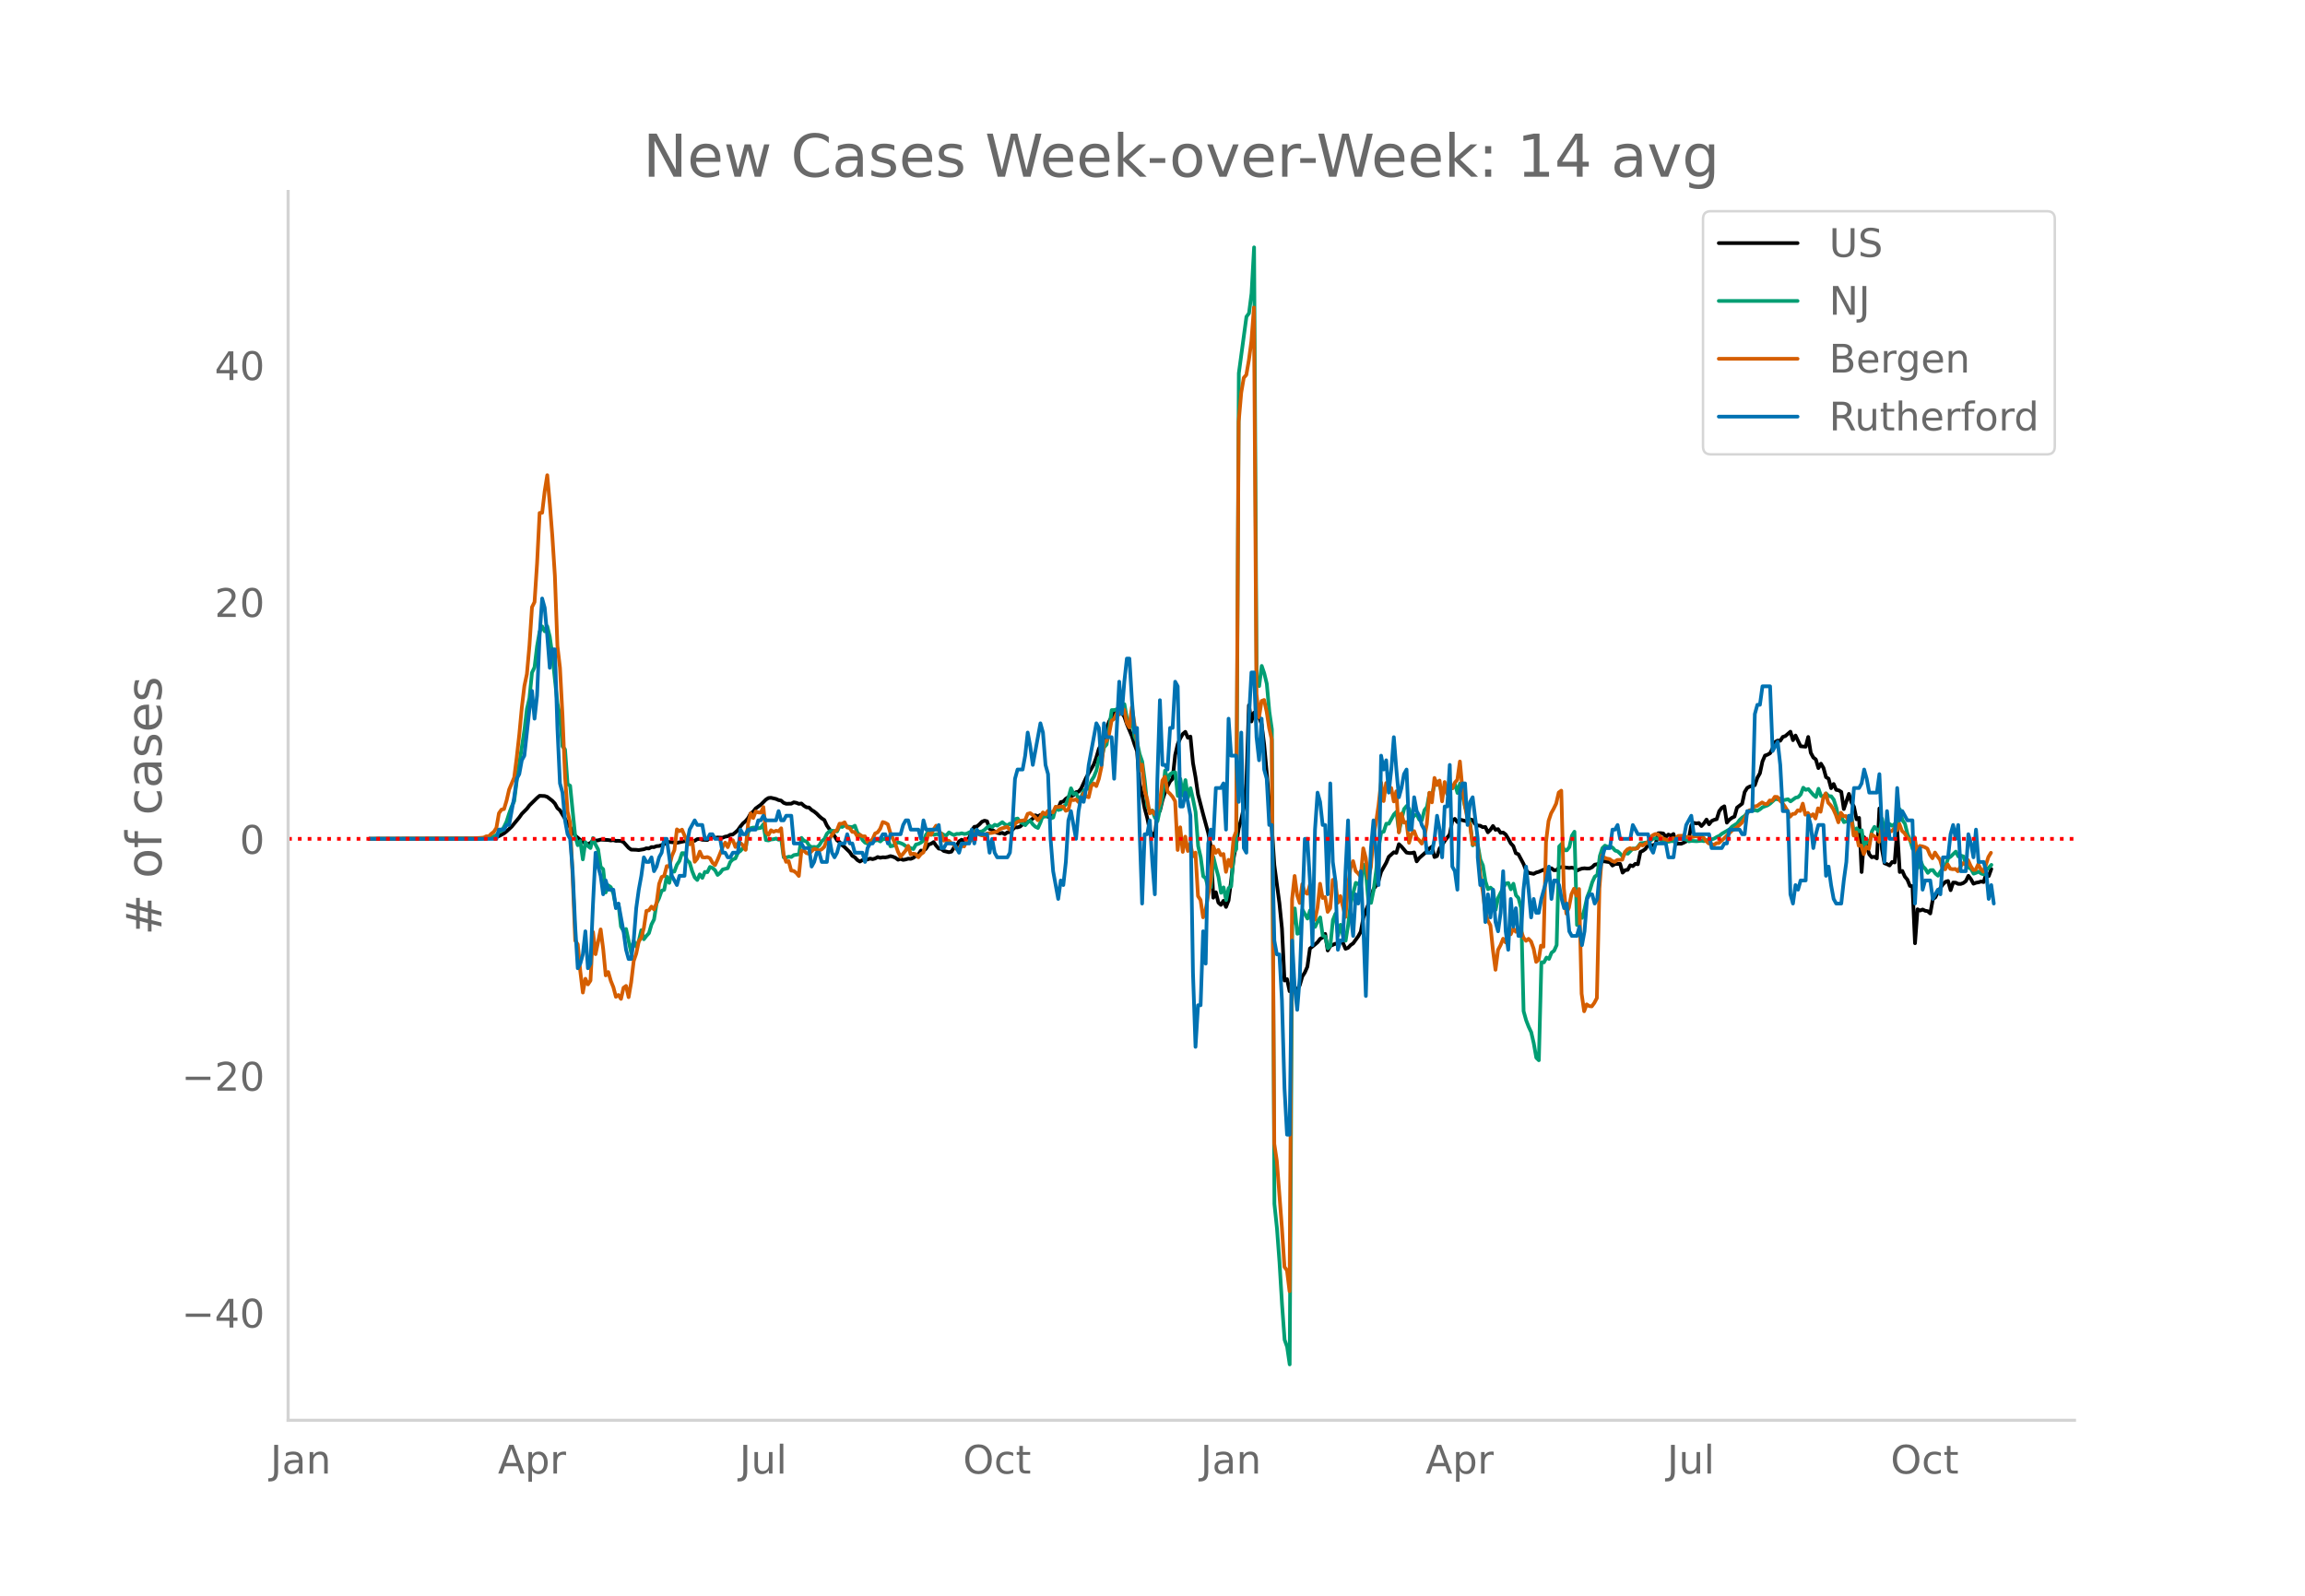 <svg height="864" viewBox="0 0 936 648" width="1248" xmlns="http://www.w3.org/2000/svg" xmlns:xlink="http://www.w3.org/1999/xlink"><defs><style>*{stroke-linecap:butt;stroke-linejoin:round}</style></defs><g id="figure_1"><path d="M0 648h936V0H0z" style="fill:#fff" id="patch_1"/><g id="axes_1"><path d="M117 576.72h725.4V77.76H117z" style="fill:none" id="patch_2"/><path clip-path="url(#pc03fe01994)" d="m149.973 340.626 44.376-.113 5.16-.276 2.064-.344 1.032-.374 2.064-1.121 1.032-.81 2.064-1.898 3.096-3.75 1.032-1.465 2.064-2.065 1.032-1.355 3.096-3.046 1.032-.857 2.064.086 1.032.335 2.064 1.599 1.032 1.105 1.032 1.876 1.032.885 6.193 10.268 2.064 1.75 2.064 1.372 1.032.295 1.032-.427 1.032-.983 1.032.014 1.032-.1 1.032-.291 3.096.17 1.032.17 1.032-.128 1.032.3 1.032-.025 1.032.089 1.032.423 2.064 2.32 1.032.756 2.064.073 1.032.113 2.064-.341 1.032-.39 1.032.074 1.032-.57 1.032.04 1.032-.416 1.032-.068 2.064-.743 1.032-.716 1.032-.169 2.064.172 1.032.178 3.096-.67 1.032.147 1.032-.337 2.064.037 1.032-.69 1.032-.054 1.032.317 2.064.091 1.032-.752 1.032-.504 1.032.415 1.032-.176 2.064.102 1.032-.438 1.032-.164 1.032-.602 1.032-.123 1.032-.793 1.032-.97 1.032-1.47 1.032-1.272 1.032-.887 1.032-1.207 1.032-1.874 1.032-.78 1.032-1.32 2.064-1.505 2.064-2.063 1.032-.658 1.032-.106 2.064.473 1.032.469 1.032.194 1.032.92 1.032.378 2.064-.037 1.032-.546 1.032.19 1.032.428 1.032-.147 1.032.934 1.032.626 1.032.083 1.033.994 1.032.63 1.032.846 1.032 1.048 1.032.887 1.032.668 1.032 2.209 2.064 2.997 1.032 1.24 1.032 1.764 1.032.747 1.032 1.222 1.032.826 2.064 2.016 1.032 1.514 1.032.602 1.032 1.102 1.032.62 1.032-.602 1.032-.041 1.032-.207 1.032-.367 1.032.25 1.032-.288 1.032-.57 1.032.305 1.032-.214 1.032.058 1.032-.188 1.032-.356 1.032.264 1.032.432 1.032.784 1.032-.334 1.032.404 1.032-.184 1.032-.318 1.032.083 1.032-.427 1.032-.78 1.032-.6 1.032-1.568 1.032.168 1.032-.923 1.032-1.673 1.032-.352 1.032-.667 1.032 1.487 1.032 1.157 1.032.149 1.032.829 2.064.502 1.032-.235 1.032-1.637 1.032-.566 1.032-1.97 1.032-.676 1.032.441 1.032-.53 1.032-.674 1.032-3.076 1.032-1.39 1.032-.146 1.032-.861 1.032-1.07 1.032-.423 1.032.251 1.032 3.069 1.032.415 2.064 1.2 1.032.243 1.032-.249 1.032.55 1.032-.732 1.032-.104 2.064-1.962 1.032.032 1.032-.312 1.032-.919 1.032-.334 2.064-1.21 1.032-.811 1.032-1.31 1.032.417 1.032-.559 1.032.799 1.032-.737 1.032.689 1.032.02 1.032-.99 1.032-2.298 1.033-.22 1.032-2.47 1.032-.237 1.032-1.132 1.032-.687 1.032-.321 1.032-.473 1.032-1.191 1.032-.204 1.032-1.238 2.064-4.47 2.064-3.563 1.032-1.82 1.032-2.851 1.032-3.511 1.032-1.796 1.032-2.801 1.032-3.57 1.032-2.875 2.064-3.563 2.064-.74 1.032.715 1.032 1.632 1.032 3.017 2.064 4.92 1.032 3.255 1.032 2.773 1.032 13.274 1.032 4.364 1.032 5.613 1.032 3.815 1.032 5.033 1.032 1.623 1.032.924 1.032-9.514 1.032-.855 1.032-4.333 1.032-3.16 1.032-2.492 1.032-2.016 1.032-1.071 1.032-9.63 1.032-4.414 1.032-2.339 1.032-1.776 1.032-.872 1.032 2.4 1.032-.474 1.032 10.704 1.032 5.742 1.032 7.11 2.064 7.99 2.064 7.6 1.032 5.41 1.032 20.873 1.032-2.212 1.032 4.2 1.032.928 1.032-1.67 1.032 2.504 1.032-2.62 1.032-7.917 1.032-9.25 1.032-5.653 1.032-6.51 1.032-3.715 1.032-4.614 1.032-9.788 1.032-31.798 1.032 6.557 1.032-3.594 1.032 1.361 1.032.464 1.032 2.913 1.032 8.198 1.032 11.226 1.032 13.029 1.032 9.2 1.032 15.491 2.064 15.479 1.032 10.294 1.032 21.125 1.032-.567 1.032 4.913 1.032-4.287 1.032 3.272 1.032.323 1.032-1.728 1.032-3.556 1.032-1.634 1.033-2.336 1.032-7.376 2.064-1.664 1.032-.89 1.032-1.379 1.032-.568 1.032-1.455 1.032 6.732 1.032-1.825 2.064-.924 1.032.306 1.032-1.446 1.032.797 1.032 2.406 1.032-.37 1.032-1.127 1.032-.7 2.064-2.87 1.032-1.875 1.032-5.555 3.096-8.538 1.032-3.159 1.032-1.386 1.032-2.013 1.032-3.657 2.064-3.644 1.032-2.434 2.064-1.867 1.032.235 1.032-3.52 1.032.955 2.064 2.453 1.032.192 1.032-.002 1.032-.23 1.032 3.62 1.032-1.351 3.096-2.73 1.032-1.147 1.032-.737 1.032 4.214 1.032-.414 1.032-3.076 1.032-1.418 1.032-1.612 2.064-2.69 1.032-5.587 1.032-.717 1.032 1.33 1.032-1.047 3.096.806 1.032-.87 1.032.26 1.032 1.655 1.032.564 1.032.092 1.032.592 1.032-.087 1.032 2.165 1.032-1.032 1.032-1.531 1.032 1.553 1.032-.28 1.032 1.498 1.032-.116 1.032.788 1.032 1.678 1.032 1.927 1.032 1.122 1.032 2.885 1.032.422 2.064 3.896 1.032 2.564 1.032 1.082 2.064.412 1.032-.542 1.032-.274 3.096-1.341 1.032.255 1.032-.371 1.033.804 1.032-.053 1.032-.998 1.032-.234 2.064.226 1.032.13 1.032-.114 1.032.174 1.032 1.042 1.032-.497 1.032-.357 1.032-.111 1.032.099 1.032-.038 1.032-.496 1.032-1.027 1.032-.198 1.032-.4 1.032-.773 1.032.05 2.064.337 1.032 1.338 1.032-.619 2.064-.074 1.032 3.565 1.032-1.008 1.032-.133 1.032-1.834 1.032.351 1.032-.964 1.032.188 1.032-5.004 1.032-.48 1.032-.769 1.032-1.653 1.032.214 1.032-.029 1.032-.488 1.032-4.385 1.032-.043 1.032.15 1.032 1.384 1.032-.97 1.032.437 1.032-.646 1.032 4.036 1.032-.144 1.032.063 1.032-.422 1.032-.553 1.032-.858 1.032-5.64 1.032-1.004 1.032.22 1.032-.164 1.032 1.223 1.032-1.095 1.032-1.53 1.032 1.908 1.032-1.322 1.032-.477 1.032-.272 1.032-3.254 1.032-1.354 1.032-.617 1.032 6.645 1.032-1.195 1.032-.783 1.032-.487 1.032-3.638 2.064-1.599 1.032-4.732 1.032-1.668 1.032-.564 2.064-.554 1.032-3.015 1.032-1.814 1.032-4.816 1.032-2.378 1.032-.359 1.032-.583 1.032-2.019 1.032-2.55 1.032-.591 1.032.084 1.032-1.553 1.032-.343 2.064-1.778 1.032 3.447 1.032-1.89 2.064 4.356 2.065.18 1.032-3.948 1.032 6.415 1.032 1.92 1.032.8 1.032 3.503 1.032-1.796 1.032 1.718 1.032 3.755 1.032.615 1.032 3.863 1.032-1.703 1.032 2.38 1.032.192 1.032.645 1.032 6.966 2.064-6.162 1.032 3.465 1.032 1.743 1.032 5.106 1.032-.576 1.032 21.99 1.032-14.13 2.064 6.936 1.032 1.2 1.032-.21 1.032.675 1.032-20.289 1.032 16.59 1.032 5.658 1.032.38 1.032.517 1.032-1.409 1.032.195 1.032-13.245 1.032 17.125 1.032-.43 1.032 2.293 1.032 1.231 1.032 2.56 1.032.09 1.032 23.181 1.032-13.796 1.032.522 1.032-.422 1.032.508 1.032.17 1.032.92 1.032-5.735 1.032-.836 1.032-2.109 1.032-1.697 1.032-1.473 1.032-1.015 1.032-.306 1.032 3.73 1.032-3.099 1.032.044 1.032.5 1.032.014 1.032-.375 1.032-.786 1.032-2.14 1.032 1.383 1.032 1.823 1.032-.4 1.032-.172 1.032-.332 1.032.236 1.032-3.407 1.032.967 1.032-2.864h0" style="fill:none;stroke:#000;stroke-linecap:round;stroke-width:1.5" id="line2d_1"/><path clip-path="url(#pc03fe01994)" d="m149.973 340.624 45.408-.104 3.096-.251 2.064-.623 1.032-.58 1.032-1.165 1.032-.533 1.032-1.605 1.032-2.14 1.032-3.275 1.032-2.843 1.032-2.17 1.032-8.358 3.096-20.368 1.032-8.69 1.032-4.414 1.032-10.37 1.032-2.161 1.032-8.571 1.032-5.86 1.032-2.181 1.032 2 1.032-2.04 1.032 4.279 1.032 7.391 2.064 19.56 1.032 5.283 1.033 12.264 1.032 1.219 1.032 14.105 1.032.635 2.064 20.526 1.032 3.624 1.032-1.686 1.032 7.445 1.032-7 1.032 1.616 1.032.77 1.032-4.023 1.032 2.646 1.032 1.95 1.032 7.066 1.032.986 1.032 9.41 1.032-2.87 1.032.735 1.032 2.592 1.032 5.4 1.032-1.22 1.032 9.218 1.032 1.856 1.032-.866 2.064 9.607 1.032-4.807 1.032 2.37 1.032-2.281 1.032-4.39 1.032 3.67 1.032-1.365 1.032-1.106 1.032-3.547 1.032-2.011 1.032-6.498 1.032-2.212 1.032-2.96 1.032-.374 1.032-5.357 1.032 2.533 1.032-4.734 1.032.162 1.032-2.765 1.032-1.547 1.032-3.195 1.032.043 1.032 2.927 1.032.855 1.032 3.52 1.032 2.53 1.032 1.04 1.032-2.29 1.032 1.435 1.032-2.425 1.032.1 1.032-2.123 1.032.41 1.032.928 1.032 1.915 1.032-.843 1.032-1.37 2.064-.53 1.032-2.548 1.032-1.021 1.032-.402 1.032-2.313 1.032-.74 1.032-1.252 1.032.564 1.032-6.753 1.032-1.767 1.032-.26 1.032.016 1.032.279 1.032-.202 1.032-1.454 1.032 6.428 1.032.167 1.032-.406 1.032-.109 1.032-.263 1.032.48 1.032-.426 1.032 7.554 1.032.105 1.032-.345 1.032.12 1.032-.766 2.064-.328 1.032-6.653 1.032 1.184 1.032.27 1.032 1.664 1.033.63 1.032-.108 1.032.178 1.032-.844 1.032-1.686 1.032-.812 1.032-2.19 1.032-.982 1.032-.247 2.064.298 1.032-2.089 1.032.294 1.032-.72 1.032.546 2.064.244 1.032-.585 1.032 2.855 1.032.97 1.032 1.985 1.032 1.064 1.032.394 1.032-.089 1.032-1.238 1.032.085 1.032-.208 1.032.568 1.032-.924 1.032-.054 1.032.15 1.032 2.808 1.032-.193 1.032-.975 1.032-.433 1.032.314 1.032.452 1.032.762 1.032.29 1.032.55 1.032.347 1.032-1.833 1.032-.27 1.032-.546 1.032-.781 1.032-2.425 1.032-1.435 1.032 1.063 1.032.445 1.032-.27 1.032.092 1.032-.402 1.032.623 1.032.166 1.032-1.176 1.032.607 1.032.472 1.032-.506 1.032.042 1.032-.286 1.032.302 1.032-.14 1.032-.526 1.032-.29 1.032-.166 1.032.012 1.032.197 1.032-.14 1.032-.638 1.032-1.001 1.032-.639 1.032.5 1.032-.925 1.032.367 2.064-1.407 1.032.881 1.032.41 1.032-.707 1.032.839 1.032-2.665 1.032-.248 1.032 1.44 1.032.463 1.032.809 1.032-1.273 1.032-.503 1.032 1.459 1.032.955 1.032.491 1.032-2.305 1.032-2.982 1.032.669 1.032-1.122 1.032 1.907 1.032-.425 1.032-4.092 1.033 1.048 1.032-.255 1.032-1.16 1.032-.813 1.032-2.765 1.032-3.814 1.032 2.382 1.032-.348 1.032 2.209 1.032-.685 1.032-2.638 1.032-.854 1.032.193 1.032-3.342 1.032-1.609 1.032-2.576 1.032-5.005 1.032.07 1.032-4.417 1.032-1.18 1.032-6.563 1.032-7.391 1.032-.035 1.032-.279 1.032-.835 1.032-1.075 1.032-.17 1.032 5.89 1.032 3.249 1.032-2.6 1.032 6.591 1.032 2.387 1.032 4.792 1.032 2.967 1.032 7.805 1.032 10.265 1.032 2.135 1.032-.317 1.032 2.881 1.032 1.431 2.064-9.843 1.032-10.68 1.032 3.826 1.032-2.402 1.032-.6 1.032-.139 1.032 9.6 1.032-6.896 1.032 6.757 1.032-6.289 1.032 7.12 1.032-3.844 1.032 4.583 1.032 5.114 1.032 13.811 1.032 4.526 1.032 7.735 1.032.901 1.032 4.07 1.032-.473 1.032-12.288 1.032 4.286 1.032 3.786 1.032 6.429 1.032-2.182 1.032 5.14 1.032-4.861 1.032-.754 1.032-13.774 1.032-1.272 1.032-193.292 3.096-22.936 1.032-1.376 1.032-8.092 1.032-18.685 1.032 175.318 1.032 2.831 1.032-8.188 1.032 3.013 1.032 4.243 1.032 11.31 1.032 7.194 1.032 192.738 1.032 9.925 1.032 13.82 1.032 17.122 1.032 14.253 1.032 2.904 1.032 7.117 1.032-178.091 1.032-7.067 1.032 10.27 1.032-.33 1.032-9.445 2.065 3.62 1.032-3.31 1.032 6.447 1.032.232 1.032-2.27 1.032-1.574 1.032 7.399 1.032.356 1.032 4.811 1.032-1.075 1.032-10.397 1.032-2.587 1.032 8.826 1.032-4.336 1.032 4.564 1.032 1.888 1.032-6.506 1.032-8.656 2.064-8.312 1.032.445 1.032.7 1.032-8.56 1.032 3.49 1.032 11.796 1.032.263 1.032-5.101 1.032-7.775 1.032-9.758 1.032-6.01 1.032-.29 1.032-3.226 1.032.008 2.064-3.795 1.032-1.032 1.032 8.099 1.032-5.075 1.032-4.158 1.032-1.245 1.032 1.18 1.032 4.3 1.032-1.667 1.032-.297 1.032 2.088 1.032.14 1.032-4.023 1.032-1.342 1.032-5.628 1.032.782 1.032-4.502 1.032-.964 1.032 1.16 1.032 4.445 1.032-2.665 1.032 1.5 1.032-1.844 1.032.174 1.032-1.853 1.032 3.733 1.032-3.891 2.064 9.704 1.032 2.444 1.032 4.328 1.032 8.691 1.032-3.052 1.032 2.894 1.032 5.967 1.032 2.333 1.032 6.501 1.032 3.191 1.032-.665 1.032.967 1.032 8.037 1.032-4.865 1.032-2.104 2.064-3.725 1.032-.178 1.032 2.557 1.032-2.275 1.032 4.684 1.032 1.133 1.032 4.027 1.032 41.9 1.032 3.7 1.032 2.654 1.032 2.212 1.032 4.506 1.032 5.868 1.032.998 1.032-39.765 1.032.02 1.032-1.958 1.032.553 1.032-2.54 1.033-.774 1.032-2.305 1.032-40.059 1.032-1.052 1.032 2.626 1.032-.004 1.032-1.288 1.032-4.602 1.032-1.648 1.032 37.873 1.032-4.656 1.032 1.779 1.032-3.729 1.032-4.715 1.032-2.595 1.032-3.446 1.032-2.263 1.032-.723 1.032-7.712 1.032-3.164 1.032-.998 1.032.46 1.032-.058 1.032.39 1.032 1.22 1.032.309 1.032.951 1.032 1.168 1.032-1.435 1.032.267 2.064-2.127 1.032.155 1.032-.882 1.032-1.42 1.032-.054 1.032-.205 1.032.279 1.032-1.103 1.032-.855 1.032-.034 1.032.135 1.032.557 1.032.1 1.032.391 1.032.213 1.032-.286 1.032.104 1.032-.394 1.032-.534 2.064.035 1.032.24 1.032.665 1.032-.194 2.064.143 2.064-.208 1.032.197 2.064-.704 1.032-.02 1.032-.355 1.032-.638 1.032-.476 1.032-.84 3.096-1.775 1.032-1.102 2.064-1.319 1.032-1.408 1.032-.951 1.032-.724 1.032-1.264 1.032-.74 1.032.013 1.032-.31 1.032.282 1.032-.645 1.032-.836 2.064-.762 1.032-.723 2.064-1.872 1.032.201 1.032-.344 1.032.727 2.064-.457 1.032.875 2.064-1.497 1.032-.22 1.032-1.115 1.033-2.722 1.032.877 1.032-.332 2.064 2.39 1.032.855 1.032-3.361 1.032 2.95 1.032.252 1.032-1.303 1.032 1.083 1.032.077 1.032 1.377 1.032 3.272 1.032 4.831 1.032-1.14 1.032 2.161 1.032-.305 1.032-.693 1.032-1.237 1.032 7.553 1.032-2.784 1.032 1.206 1.032-.475 1.032 7 1.032-3.013 1.032 1.408 1.032-4.939 1.032-1.818 2.064 2.154 1.032-5.465 1.032 5.388 1.032-1.005 1.032-2.194 1.032.716 1.032-.766 1.032 1.412 1.032-7.353 1.032 4.406 1.032 1.446 1.032 4.127 1.032 2.456 1.032 3.605 1.032.224 1.032 7.585 1.032-3.361 1.032 2.603 1.032 1.056 1.032 1.655 1.032-1.09 1.032-.035 1.032 1.42 1.032.854 1.032-1.717 1.032-1.292 1.032-1.09 1.032-3.01 1.032-.665 2.064-2.008 1.032 1.942 1.032-.298 1.032.298 1.032 3.407 1.032 1.06 1.032.635 1.032 1.914 1.032-.356 1.032-.491 1.032.793 1.032.34 1.032-1.81 1.032-.932 1.032-1.118h0" style="fill:none;stroke:#009e73;stroke-linecap:round;stroke-width:1.5" id="line2d_2"/><path clip-path="url(#pc03fe01994)" d="m149.973 340.624 40.248-.11 5.16-.295 1.032-.11 1.032-.516h1.032l1.032-1.032 1.032-.774 1.032-1.622 1.032-5.933 1.032-1.474 1.032-.221 1.032-3.427 1.032-4.496 2.064-4.902 1.032-8.18 1.032-9.25 1.032-11.02 1.032-8.696 1.032-4.902 1.032-11.571 1.032-15.552 1.032-2.063 1.032-15.736 1.032-20.453 1.032-.074 1.032-8.807 1.032-6.45 1.032 11.535 1.032 13.23 1.032 16.067 1.032 28.487 1.032 8.881 1.033 19.458 1.032 24.765 1.032 14.225 1.032 4.643 1.032 22.074 1.032 25.612 1.032 1.548 1.032 10.982 1.032 8.587 1.032-5.602 1.032 2.285 1.032-1.548 1.032-19.716 1.032 8.992 2.064-10.06 1.032 7.96 1.032 10.724 1.032-1.364 1.032 3.575 1.032 2.58 1.032 3.906 1.032-.737 1.032 1.584 1.032-4.532 1.032-.738 1.032 4.57 1.032-6.007 1.032-8.66 1.032-3.059 1.032-4.938 1.032-1.474 1.032-4.017 1.032-6.891 1.032-.221 1.032-1.511 1.032 1.142 1.032-2.653 1.032-7.739 1.032-2.764 1.032-.479 1.032-3.943 1.032.11 1.032-4.2 1.032-2.396 1.032-8.44 1.032.738 1.032-.627 2.064 4.828 1.032 1.142 1.032-1.695 1.032 8.771 1.032-1.29 1.032-2.837 1.032 2.284 1.032.11 1.032-.183 1.032.479 1.032 1.842 1.032.958 1.032-2.21 2.064-5.123 1.032-1.806 1.032 1.843 1.032-2.654 1.032-.147 1.032 2.727 1.032-1.548 1.032-.037 1.032.922 1.032 1.842 1.032-10.76 1.032-4.054 1.032 1.88 1.032-2.654 1.032.368 1.032.074 1.032-2.248 1.032 10.135 1.032 1.216 1.032-1.917 1.032.627 1.032-.442 1.032.22 1.032-1.215L318.19 347l1.032 2.985 1.032-.295 1.032 3.833 1.032.147 1.032.774 1.032 1.253 1.032-10.282 1.032.037 1.032.958 1.032.258 2.065-1.99 1.032.295 1.032.442 1.032-.553 1.032-.995 1.032-2.653 1.032-.368 1.032-1.77 1.032-1.473 1.032-.516 1.032-2.617 1.032.037 1.032-.59 1.032 2.1 1.032.222 1.032 1.548 1.032.074 1.032 1.768 1.032-.663 1.032.627h1.032l1.032 2.248 1.032-.222 1.032-.884 1.032-2.285 1.032-.479 1.032-1.437 1.032-2.727 1.032.331 1.032.59 1.032 3.538 2.064 4.606 1.032 2.985 1.032 2.064 2.064-2.506 1.032-1.953 1.032 3.464 1.032-.258 1.032.184 1.032 1.253 1.032-1.29 1.032-.7 2.064-7.628 1.032.553 1.032-2.248 1.032-1.511 1.032 1.99 1.032 1.327 1.032 2.763 1.032-.147 1.032.184 1.032 1.069 1.032.59 1.032 1.695 1.032-.553 1.032-.737 1.032.258 1.032-2.174 1.032.147 1.032-.553 1.032-3.206 1.032.332 1.032.663 1.032.295 1.032.037 1.032-.81 2.064-.259 2.064-.516 1.032-.958 1.032-.405 2.064-.516 1.032 1.142 1.032-.774 1.032-1.584 1.032-.848 1.032-.405 2.064-.295 1.032-2.543 1.032-.295 1.032.737 1.032.922 1.032 1.216 1.032-1.253 1.032-1.917 1.032.774 1.032-1.437 1.032.442 1.032.185 1.032-2.285 1.033.147 1.032-.22 1.032.073 1.032 1.658 1.032-.368 1.032-4.386 1.032.442 1.032-.294 1.032 1.068 1.032-1.105 1.032-2.432 1.032 1.253 1.032.331 1.032-4.496 1.032-1.105 1.032 1.068 1.032-2.91 1.032-4.755 1.032-10.024 1.032-.663 1.032-2.616 1.032-5.565 1.032-.737 1.032-2.285 1.032.48 1.032-2.433 1.032.553 1.032 5.343 1.032 1.77 1.032-8.219 2.064 13.71 1.032 12.123 1.032-2.506 1.032 10.54 1.032 3.538 1.032 5.749 1.032-1.106 1.032 1.511 1.032-1.842 1.032-2.875 1.032-9.065 1.032-1.511 1.032 5.97 1.032.958 1.032 1.216 1.032 1.843 1.032 19.752 1.032-9.213 1.032 9.987 1.032-6.191 1.032 5.823 1.032-3.022 1.032 5.196 1.032-1.511 1.032 17.652 1.032 1.585 1.032 7.038 1.032-2.985 2.064-12.05 1.032-13.783 1.032 2.617 1.032-1.18 1.032 2.138 1.032-.48 1.032 7.26 1.032-4.9 1.032 2.763 1.032-11.535 1.032-2.763 1.032-166.313 1.032-11.83 1.032-6.044 1.032-1.179 1.032-5.97 1.032-7.665 1.032-13.746 1.032 156.916 1.032 9.508 1.032-6.634 1.032-.405 1.032 4.754 1.032 6.707 1.032 4.606 1.032 164.213 1.032 6.891 2.064 27.123 1.032 15.92 1.032 1.437 1.032 8.44 1.032-159.164 1.032-9.471 1.032 7.886 1.032 3.096 1.032-7.629 1.032 3.354 1.033.516 1.032-3.612 1.032 10.65 1.032 3.538 1.032-4.975 1.032-9.655 1.032 5.786 1.032-.369 1.032 6.007 1.032-1.474 1.032-11.534 1.032.59 1.032 8.733 1.032-2.727 2.064 8.476 1.032-12.825 1.032-7.112 1.032-2.727 1.032 4.017 1.032.958 1.032 1.437 1.032-11.608 1.032 3.98 1.032 8.292 1.032-4.68 1.032-12.604 1.032-5.38 1.032-7.113 1.032-9.213 1.032 7.518 1.032-7.334 1.032 2.506 1.032-.479 1.032 5.454 1.032-4.127 1.032 16.73 1.032-7.701 1.032 3.722 1.032-.258 1.032 8.439 1.032-3.575 1.032-1.179 1.032 2.727 1.032.995 1.032 1.364 1.032-2.47 1.032-5.527 1.032-12.677 1.032 3.906 1.032-9.913 1.032 2.911 1.032-1.843 1.032 8.44 1.032-7.85 1.032 4.901 1.032-4.496 1.032 2.138 1.032-2.285 1.032-1.18 1.032-7.406 1.032 11.313 1.032 6.78 1.032 5.344 1.032 2.248 1.032 7.924 1.032-.111 1.032.553 1.032 12.05 1.032 6.707 1.032 8.108 1.032 3.722 1.032 1.842 1.032 10.172 1.032 7.923 1.032-8.07 1.032-1.954 1.032-2.58 1.032 1.511 1.032-3.5 1.032.184 1.032-2.396 1.032 1.364 1.032-1.548 1.032 1.069 1.032 2.874 1.032 1.29 1.032-.81 1.032 1.105 1.032 2.911 1.032 5.344 1.032-.922L625.73 384l1.032.442 1.032-42.6 1.032-8.476 1.032-3.096 1.033-1.843 1.032-2.137 1.032-4.46 1.032-.773 1.032 39.579 1.032 10.355 1.032-2.395 1.032-5.49 1.032-2.212 1.032 2.838 1.032-2.727 1.032 42.49 1.032 7.15 1.032-2.802 1.032.7 1.032.111 1.032-1.4 1.032-1.953 1.032-44.554 1.032-13.451 1.032.995 1.032.368 1.032.184 1.032.774 1.032.369 1.032-.774 2.064-.11 1.032-3.096 1.032-1.106 1.032-.479 1.032.369 2.064-.332 1.032-1.585 1.032.443 2.064-1.364 1.032-1.843 1.032-.958 1.032-.479 1.032.11 1.032 1.033 1.032.663 2.064.737 2.064-.848 1.032.258 1.032-1.179 2.064-.11 1.032.516 2.064.184 2.064-.48 1.032.332 1.032-.258 1.032.553 1.032 1.327 1.032.995 1.032.147 1.032.48 1.032-.738 1.032-.073 2.064-1.843 3.096-3.059 2.064-1.363 2.064-1.917 1.032-1.621 1.032-2.064 1.032-1.4 1.032-.258 1.032-1.364 1.032-.11 1.032-.81 1.032-.664 1.032.59 1.032.036 1.032-1.437 1.032.11 1.032-1.584 1.032.074 1.032 1.474 1.032.958 1.032 1.474 1.032 1.695 1.032 2.396 1.032-1.106 1.032-.11 1.032-1.364 1.032.258 1.033-2.985 1.032 4.496 1.032-.737 1.032 1.437 1.032-.884 1.032 1.732 1.032-4.128 1.032 1.4 1.032-5.343 1.032-2.1 1.032 3.758 1.032 1.069 1.032 1.548 1.032 2.321 1.032 3.022 1.032-3.87 1.032 1.401 1.032-.073 1.032 1.842 1.032-2.174 1.032 8.255 1.032-1.327 1.032 5.417 1.032-.037 1.032 3.501 1.032-2.948 1.032.774 1.032-5.86 2.064 1.327 1.032 1.696 1.032-5.676 1.032 2.801h1.032l1.032-1.327 1.032-.147 1.032-1.106 1.032.774 1.032-2.58 1.032 2.838 1.032.885 1.032 1.695 2.064 2.027 1.032-1.99 1.032 6.301 1.032-2.837 1.032.184 1.032.332 1.032.59 1.032 2.469 1.032 1.437 1.032-2.322 1.032 1.622 1.032 1.363 1.032 3.612 1.032.22 1.032-1.99 1.032 1.77 1.032.184 1.032-.11 1.032.92 1.032-1.879 1.032-1.4 1.032.516 1.032-1.77 1.032 2.322 1.032 1.696 1.032-.074 1.032-2.248 1.032 1.953 1.032 1.069 1.032-2.764 1.032-3.206 1.032-1.695h0" style="fill:none;stroke:#d55e00;stroke-linecap:round;stroke-width:1.5" id="line2d_3"/><path clip-path="url(#pc03fe01994)" d="M149.973 340.624h51.6l1.032-3.753h2.064l1.032-1.877h1.032l2.064-11.262 1.032-7.508 1.032-1.877 1.032-5.63 1.032-1.877 2.064-18.77 1.032-7.507 1.032 11.261 1.032-9.385 1.032-24.4 1.032-15.015 1.032 3.754 1.032 11.261 1.032 13.139 1.032-7.508h1.032l1.032 31.908 1.032 22.523 1.033 3.754 1.032 11.262 1.032 5.63 1.032 1.877 1.032 13.139 1.032 22.523 1.032 16.893 1.032-1.877 1.032-3.754 1.032-9.385 1.032 15.016 1.032-1.877 1.032-24.4 1.032-20.647 1.032 5.631 1.032 3.754 1.032 7.508 1.032-5.631 1.032 3.754h2.064l1.032 7.507 1.032-1.877 2.064 11.262 1.032 7.508 1.032 3.754h1.032l1.032-7.508 1.032-13.139 1.032-7.507 1.032-5.631 1.032-7.508 1.032 1.877h1.032l1.032-1.877 1.032 5.63 1.032-1.876 1.032-3.754 1.032-1.877 1.032-5.63h1.032l2.064 15.015 2.064 3.754 1.032-3.754h2.064l1.032-13.139 1.032-5.63 2.064-3.754 1.032 1.877h2.064l1.032 5.63h1.032l1.032-1.877h1.032l1.032 1.877h2.064l1.032 5.631h1.032l1.032 1.877h1.032l1.032-1.877h2.064l1.032-9.384 1.032 1.876h1.032l1.032-1.876h3.096l1.032-3.754h1.032l1.032-1.877 1.032 1.877h4.128l1.032-3.754 1.032 3.754h1.032l1.032-1.877h2.064l1.032 11.261h3.096l1.032 1.877h2.064l1.033 7.508 1.032-1.877 1.032-3.754h1.032l1.032 3.754h2.064l1.032-9.385 1.032 5.631 1.032 1.877 1.032-1.877 1.032-3.754h2.064l1.032-3.754 1.032 3.754h1.032l1.032 3.754h3.096l1.032 3.754 1.032-5.63 1.032-1.878h1.032l1.032-1.877h2.064l1.032-1.877h1.032l1.032 3.754 1.032-3.754h4.128l1.032-3.753 1.032-1.877h1.032l1.032 3.754h3.096l1.032 3.753 1.032-7.507 1.032 3.754h4.128l1.032-1.877 1.032 9.384h1.032l1.032-1.877h3.096l2.064 3.754 1.032-3.754h3.096l1.032-5.63 1.032 5.63 1.032-5.63 1.032 1.876h3.096l1.032 7.508 1.032-5.63 1.032 5.63 1.032 1.877h4.128l1.032-1.877 1.032-11.261 1.032-18.77 1.032-3.754h2.064l1.032-5.63 1.032-9.385 1.032 5.63 1.032 7.508 3.096-16.892 1.032 3.754 1.032 13.138 1.032 3.754 1.032 26.277 1.032 13.139 2.065 11.262 1.032-7.508 1.032 1.877 1.032-9.385 1.032-16.892 1.032-3.754 2.064 11.261 1.032-11.261 1.032-5.631 1.032 1.877 1.032-5.63 1.032-9.386 3.096-16.892 1.032 1.877 1.032 15.015 1.032-16.892 1.032 5.63h2.064l1.032 16.893 2.064-39.415 1.032 13.138 1.032-13.138 1.032-9.385h1.032l1.032 16.892 1.032 13.139 1.032-1.877 1.032 41.293 1.032 30.03 1.032-28.154h1.032l1.032-5.63 1.032 16.892 1.032 13.139 1.032-46.924 1.032-31.908 1.032 26.277h1.032l1.032 1.877 1.032-16.892h1.032l1.032-18.77 1.032 1.878 1.032 48.8h1.032l1.032-5.63 1.032 3.753 1.032 5.63 1.032 63.816 1.032 30.031 1.032-16.892h1.032l1.032-30.03 1.032 13.138 1.032-48.8 1.032-5.631 1.032 3.753 1.032-20.646h2.064l1.032-1.877 1.032 18.77 1.032-45.047 1.032 15.016h2.064l1.032 18.769 1.032-28.154 1.032 46.923 1.032 1.877 1.032-54.43 1.032-18.77h1.032l1.032 26.277 1.032 9.385 1.032-16.893 1.032 20.646 1.032 3.754 1.032 18.77h1.032l1.032 46.923 1.032 5.63h1.032l1.032 18.77 1.032 35.662 1.032 18.77h1.032l1.032-78.832 1.032 18.77 1.032 9.384 1.032-13.139 2.064-56.308h1.033l1.032 16.893 1.032 26.277 1.032-46.923 1.032-15.016 1.032 3.754 1.032 9.385h1.032l1.032 28.154 1.032-45.047 1.032 31.908 1.032 7.508 1.032 28.154 1.032-3.754h1.032l1.032-28.154 1.032-20.646 1.032 37.538 1.032 9.385 1.032-16.892 1.032 3.753 1.032-13.138 1.032 22.523 1.032 28.154 1.032-37.539 1.032-22.523 1.032-11.261 2.064 26.277 1.032-52.554 1.032 5.63 1.032-3.753 1.032 13.138 1.032-9.385 1.032-13.138 1.032 13.138 1.032 11.262 1.032-3.754 1.032-5.63 1.032-1.878 1.032 24.4h1.032l1.032-13.138 1.032 5.63 1.032 1.878 1.032 3.754 1.032 1.877 1.032 9.384h2.064l1.032-5.63 1.032-9.385 1.032 5.63 1.032 11.262 1.032-20.646h1.032l1.032-16.893 1.032 41.293 1.032 1.877 1.032 7.508 1.032-39.416 1.032-3.754h1.032l1.032 16.893 1.032-9.385 1.032-1.877 2.064 16.892v7.508l1.032 11.262 1.032-1.877 1.032 16.892 1.032-11.261 1.032 9.384 1.032-11.261 1.032 13.138 1.032 3.754 1.032-7.508 1.032-16.892 1.032 24.4 1.032 7.508 1.032-20.646 1.032 11.261 1.032-7.508 1.032 11.262h1.032l1.032-18.77 1.032-9.384 1.032 9.385 1.032 11.261 1.032-7.507 1.032 5.63h1.032l1.032-5.63 2.064-7.508 1.032-5.631 1.032 13.139 1.033-7.508h1.032l1.032 1.877 1.032 5.63 1.032 3.754 1.032-1.877 1.032 11.262 1.032 1.877h2.064l1.032-3.754 1.032 7.508 1.032-5.63 1.032-13.14 1.032-1.876h1.032l1.032 3.753 1.032-1.876 1.032-11.262 1.032-5.63 1.032-3.755h2.064l1.032-7.507h1.032l1.032-1.877 1.032 5.63h4.128l1.032-5.63 2.064 3.753h4.128l1.032 5.631 1.032 1.877 1.032-3.754h4.128l1.032 5.631h2.064l1.032-7.508h3.096l1.032-5.63 2.064-3.754 1.032 7.507h6.192l1.032 5.631h4.128l1.032-1.877h1.032l1.032-5.63h4.128l1.032 1.876h1.032l1.032-9.384h2.064l1.032-39.416 1.032-3.754h1.032l1.032-7.507h3.096l1.032 26.277 2.064-3.754 1.032 9.384 1.032 18.77h2.064l1.032 33.785 1.032 3.753 1.032-7.507 1.032 1.877 1.032-3.754h2.065l1.032-26.277 1.032 3.754 1.032 9.384 1.032-5.63 1.032-3.754h2.064l1.032 20.646 1.032-3.754 1.032 7.508 1.032 5.63 1.032 1.877h2.064l1.032-9.384 1.032-7.508 1.032-18.77 1.032 1.878 1.032-13.139h2.064l1.032-1.877 1.032-5.63 1.032 3.753 1.032 5.631h3.096l1.032-7.508 1.032 22.524 1.032 13.138 1.032-20.646 1.032 11.261h2.064l1.032-20.646 1.032 13.139 1.032-3.754 2.064 3.754h2.064l1.032 33.784 1.032-20.646 1.032-1.877 1.032 16.893 1.032-3.754h2.064l1.032 7.508 2.064-3.754 1.032 1.877 1.032-15.016h2.064l1.032-9.385 1.032-3.753 1.032 5.63 1.032-5.63 1.032 18.769h2.064l1.032-15.016 1.032 3.754 1.032 5.631 1.032-11.261 1.032 13.138h2.064l1.032 3.754 1.032 11.262 1.032-5.631 1.032 7.507h0" style="fill:none;stroke:#0072b2;stroke-linecap:round;stroke-width:1.5" id="line2d_4"/><path clip-path="url(#pc03fe01994)" d="M117 340.624h725.4" style="fill:none;stroke:red;stroke-dasharray:1.5,2.475;stroke-dashoffset:0;stroke-width:1.5" id="line2d_5"/><path d="M117 576.72V77.76" style="fill:none;stroke:#d3d3d3;stroke-linecap:square;stroke-linejoin:miter;stroke-width:1.25" id="patch_3"/><path d="M117 576.72h725.4" style="fill:none;stroke:#d3d3d3;stroke-linecap:square;stroke-linejoin:miter;stroke-width:1.25" id="patch_4"/><g id="matplotlib.axis_1"><g id="xtick_1"><g style="fill:#696969" transform="matrix(.16 0 0 -.16 109.776 598.378)" id="text_1"><defs><path d="M9.813 72.906h9.859V5.078q0-13.187-5-19.14-5-5.954-16.094-5.954h-3.75v8.297h3.078q6.531 0 9.219 3.672Q9.813-4.39 9.813 5.078z" id="DejaVuSans-74"/><path d="M34.281 27.484q-10.89 0-15.093-2.484-4.204-2.484-4.204-8.5 0-4.781 3.157-7.594 3.156-2.797 8.562-2.797 7.485 0 12 5.297 4.516 5.297 4.516 14.078v2zm17.922 3.72V0H43.22v8.297Q40.14 3.328 35.547.953q-4.594-2.375-11.234-2.375-8.391 0-13.36 4.719Q6 8.016 6 15.922q0 9.219 6.172 13.906 6.187 4.688 18.437 4.688h12.61v.89q0 6.203-4.078 9.594-4.078 3.39-11.453 3.39-4.688 0-9.141-1.124-4.438-1.125-8.531-3.375v8.312q4.921 1.906 9.562 2.844 4.64.953 9.031.953 11.875 0 17.735-6.156 5.86-6.14 5.86-18.64z" id="DejaVuSans-97"/><path d="M54.89 33.016V0h-8.984v32.719q0 7.765-3.031 11.61-3.031 3.858-9.078 3.858-7.281 0-11.484-4.64-4.204-4.625-4.204-12.64V0H9.08v54.688h9.03v-8.5q3.235 4.937 7.594 7.374Q30.078 56 35.797 56q9.422 0 14.25-5.828 4.844-5.828 4.844-17.156z" id="DejaVuSans-110"/></defs><use xlink:href="#DejaVuSans-74"/><use x="29.492" xlink:href="#DejaVuSans-97"/><use x="90.771" xlink:href="#DejaVuSans-110"/></g></g><g id="xtick_2"><g style="fill:#696969" transform="matrix(.16 0 0 -.16 202.181 598.378)" id="text_2"><defs><path d="M34.188 63.188 20.797 26.906h26.812zm-5.579 9.718h11.188L67.578 0h-10.25l-6.64 18.703h-32.86L11.188 0H.78z" id="DejaVuSans-65"/><path d="M18.11 8.203v-29H9.077v75.484h9.031v-8.296q2.844 4.875 7.157 7.234Q29.594 56 35.594 56q9.968 0 16.187-7.906 6.235-7.907 6.235-20.797T51.78 6.484q-6.218-7.906-16.187-7.906-6 0-10.328 2.375-4.313 2.375-7.157 7.25zm30.578 19.094q0 9.906-4.079 15.547-4.078 5.64-11.203 5.64-7.14 0-11.218-5.64-4.079-5.64-4.079-15.547 0-9.906 4.078-15.547 4.079-5.64 11.22-5.64 7.124 0 11.202 5.64t4.078 15.547z" id="DejaVuSans-112"/><path d="M41.11 46.297q-1.516.875-3.297 1.281Q36.03 48 33.89 48q-7.625 0-11.703-4.953-4.079-4.953-4.079-14.234V0H9.08v54.688h9.03v-8.5q2.844 4.984 7.375 7.39Q30.031 56 36.531 56q.922 0 2.047-.125 1.125-.11 2.484-.36z" id="DejaVuSans-114"/></defs><use xlink:href="#DejaVuSans-65"/><use x="68.408" xlink:href="#DejaVuSans-112"/><use x="131.885" xlink:href="#DejaVuSans-114"/></g></g><g id="xtick_3"><g style="fill:#696969" transform="matrix(.16 0 0 -.16 300.282 598.378)" id="text_3"><defs><path d="M8.5 21.578v33.11h8.984V21.922q0-7.766 3.016-11.656 3.031-3.875 9.094-3.875 7.265 0 11.484 4.64 4.234 4.64 4.234 12.656v31h8.985V0h-8.984v8.406Q42.047 3.422 37.718 1q-4.313-2.422-10.032-2.422-9.421 0-14.312 5.86Q8.5 10.296 8.5 21.578zM31.11 56z" id="DejaVuSans-117"/><path d="M9.422 75.984h8.984V0H9.422z" id="DejaVuSans-108"/></defs><use xlink:href="#DejaVuSans-74"/><use x="29.492" xlink:href="#DejaVuSans-117"/><use x="92.871" xlink:href="#DejaVuSans-108"/></g></g><g id="xtick_4"><g style="fill:#696969" transform="matrix(.16 0 0 -.16 391.047 598.378)" id="text_4"><defs><path d="M39.406 66.219q-10.75 0-17.078-8.016-6.312-8-6.312-21.828 0-13.766 6.312-21.781 6.328-8 17.078-8 10.735 0 17.016 8 6.281 8.015 6.281 21.781 0 13.828-6.281 21.828-6.281 8.016-17.016 8.016zm0 8q15.328 0 24.5-10.281 9.188-10.282 9.188-27.563 0-17.234-9.188-27.516-9.172-10.28-24.5-10.28-15.375 0-24.593 10.25-9.204 10.265-9.204 27.546t9.204 27.563q9.218 10.28 24.593 10.28z" id="DejaVuSans-79"/><path d="M48.781 52.594v-8.407q-3.812 2.11-7.64 3.157-3.828 1.047-7.735 1.047-8.75 0-13.593-5.547-4.829-5.532-4.829-15.547 0-10.016 4.829-15.563 4.843-5.53 13.593-5.53 3.907 0 7.735 1.046 3.828 1.047 7.64 3.156V2.094Q45.016.344 40.984-.531q-4.015-.89-8.562-.89-12.36 0-19.64 7.765-7.266 7.765-7.266 20.953 0 13.375 7.343 21.031Q20.22 56 33.016 56q4.14 0 8.093-.86 3.953-.843 7.672-2.546z" id="DejaVuSans-99"/><path d="M18.313 70.219V54.688h18.5v-6.985h-18.5V18.016q0-6.688 1.828-8.594 1.828-1.906 7.453-1.906h9.218V0h-9.218q-10.407 0-14.36 3.875-3.953 3.89-3.953 14.14v29.688H2.687v6.984h6.594V70.22z" id="DejaVuSans-116"/></defs><use xlink:href="#DejaVuSans-79"/><use x="78.711" xlink:href="#DejaVuSans-99"/><use x="133.691" xlink:href="#DejaVuSans-116"/></g></g><g id="xtick_5"><g style="fill:#696969" transform="matrix(.16 0 0 -.16 487.492 598.378)" id="text_5"><use xlink:href="#DejaVuSans-74"/><use x="29.492" xlink:href="#DejaVuSans-97"/><use x="90.771" xlink:href="#DejaVuSans-110"/></g></g><g id="xtick_6"><g style="fill:#696969" transform="matrix(.16 0 0 -.16 578.865 598.378)" id="text_6"><use xlink:href="#DejaVuSans-65"/><use x="68.408" xlink:href="#DejaVuSans-112"/><use x="131.885" xlink:href="#DejaVuSans-114"/></g></g><g id="xtick_7"><g style="fill:#696969" transform="matrix(.16 0 0 -.16 676.966 598.378)" id="text_7"><use xlink:href="#DejaVuSans-74"/><use x="29.492" xlink:href="#DejaVuSans-117"/><use x="92.871" xlink:href="#DejaVuSans-108"/></g></g><g id="xtick_8"><g style="fill:#696969" transform="matrix(.16 0 0 -.16 767.73 598.378)" id="text_8"><use xlink:href="#DejaVuSans-79"/><use x="78.711" xlink:href="#DejaVuSans-99"/><use x="133.691" xlink:href="#DejaVuSans-116"/></g></g></g><g id="matplotlib.axis_2"><g id="ytick_1"><g style="fill:#696969" transform="matrix(.16 0 0 -.16 73.733 539.083)" id="text_9"><defs><path d="M10.594 35.5h62.593v-8.297H10.594z" id="DejaVuSans-8722"/><path d="M37.797 64.313 12.89 25.39h24.906zm-2.594 8.593H47.61V25.391h10.407v-8.203H47.609V0h-9.812v17.188H4.89v9.515z" id="DejaVuSans-52"/><path d="M31.781 66.406q-7.61 0-11.453-7.5Q16.5 51.422 16.5 36.375q0-14.984 3.828-22.484 3.844-7.5 11.453-7.5 7.672 0 11.5 7.5 3.844 7.5 3.844 22.484 0 15.047-3.844 22.531-3.828 7.5-11.5 7.5zm0 7.813q12.266 0 18.735-9.703 6.468-9.688 6.468-28.141 0-18.406-6.468-28.11-6.47-9.687-18.735-9.687-12.25 0-18.718 9.688-6.47 9.703-6.47 28.109 0 18.453 6.47 28.14Q19.53 74.22 31.78 74.22z" id="DejaVuSans-48"/></defs><use xlink:href="#DejaVuSans-8722"/><use x="83.789" xlink:href="#DejaVuSans-52"/><use x="147.412" xlink:href="#DejaVuSans-48"/></g></g><g id="ytick_2"><g style="fill:#696969" transform="matrix(.16 0 0 -.16 73.733 442.893)" id="text_10"><defs><path d="M19.188 8.297h34.421V0H7.33v8.297q5.609 5.812 15.296 15.594 9.703 9.797 12.188 12.64 4.734 5.313 6.609 9 1.89 3.688 1.89 7.25 0 5.813-4.078 9.469-4.078 3.672-10.625 3.672-4.64 0-9.797-1.61-5.14-1.609-11-4.89v9.969Q13.767 71.78 18.938 73q5.188 1.219 9.485 1.219 11.328 0 18.062-5.672 6.735-5.656 6.735-15.125 0-4.5-1.688-8.531-1.672-4.016-6.125-9.485-1.218-1.422-7.765-8.187-6.532-6.766-18.453-18.922z" id="DejaVuSans-50"/></defs><use xlink:href="#DejaVuSans-8722"/><use x="83.789" xlink:href="#DejaVuSans-50"/><use x="147.412" xlink:href="#DejaVuSans-48"/></g></g><g id="ytick_3"><use xlink:href="#DejaVuSans-48" style="fill:#696969" transform="matrix(.16 0 0 -.16 97.32 346.703)" id="text_11"/></g><g id="ytick_4"><g style="fill:#696969" transform="matrix(.16 0 0 -.16 87.14 250.513)" id="text_12"><use xlink:href="#DejaVuSans-50"/><use x="63.623" xlink:href="#DejaVuSans-48"/></g></g><g id="ytick_5"><g style="fill:#696969" transform="matrix(.16 0 0 -.16 87.14 154.324)" id="text_13"><use xlink:href="#DejaVuSans-52"/><use x="63.623" xlink:href="#DejaVuSans-48"/></g></g><g style="fill:#696969" transform="matrix(0 -.2 -.2 0 65.573 379.813)" id="text_14"><defs><path d="M51.125 44H36.922l-4.11-16.313h14.313zm-7.328 27.781-5.078-20.265h14.265L58.11 71.78h7.813L60.89 51.516h15.234V44h-17.14l-4-16.313h15.53V20.22H53.079L48 0h-7.813l5.032 20.219H30.906L25.875 0h-7.86l5.079 20.219H7.719v7.468h17.187L29 44H13.281v7.516h17.625l4.985 20.265z" id="DejaVuSans-35"/><path d="M30.61 48.39q-7.22 0-11.422-5.64-4.204-5.64-4.204-15.453 0-9.813 4.172-15.453 4.188-5.64 11.453-5.64 7.188 0 11.375 5.655 4.203 5.672 4.203 15.438 0 9.719-4.203 15.406-4.187 5.688-11.375 5.688zm0 7.61q11.718 0 18.406-7.625 6.703-7.61 6.703-21.078 0-13.422-6.703-21.078-6.688-7.64-18.407-7.64-11.765 0-18.437 7.64-6.656 7.656-6.656 21.078 0 13.469 6.656 21.078Q18.844 56 30.609 56z" id="DejaVuSans-111"/><path d="M37.11 75.984V68.5h-8.594q-4.828 0-6.72-1.953-1.874-1.953-1.874-7.031v-4.828h14.797v-6.985H19.922V0H10.89v47.703H2.297v6.984h8.594V58.5q0 9.125 4.25 13.297 4.25 4.187 13.468 4.187z" id="DejaVuSans-102"/><path d="M44.281 53.078v-8.5q-3.797 1.953-7.906 2.922-4.094.984-8.5.984-6.688 0-10.031-2.047-3.344-2.046-3.344-6.156 0-3.125 2.39-4.906 2.391-1.781 9.626-3.39l3.078-.688q9.562-2.047 13.593-5.781 4.032-3.735 4.032-10.422 0-7.625-6.032-12.078-6.03-4.438-16.578-4.438-4.39 0-9.156.86Q10.688.296 5.422 2v9.281q4.984-2.594 9.812-3.89 4.829-1.282 9.579-1.282 6.343 0 9.75 2.172 3.421 2.172 3.421 6.125 0 3.656-2.468 5.61-2.453 1.953-10.813 3.765l-3.125.735q-8.344 1.75-12.062 5.39-3.704 3.64-3.704 9.985 0 7.718 5.47 11.906Q16.75 56 26.811 56q4.97 0 9.36-.734 4.406-.72 8.11-2.188z" id="DejaVuSans-115"/><path d="M56.203 29.594v-4.39H14.891q.593-9.282 5.593-14.142 5-4.859 13.938-4.859 5.172 0 10.031 1.266 4.86 1.265 9.656 3.812v-8.5Q49.266.734 44.187-.344 39.11-1.422 33.892-1.422q-13.094 0-20.735 7.61-7.64 7.625-7.64 20.625 0 13.421 7.25 21.296Q20.016 56 32.328 56q11.031 0 17.453-7.11 6.422-7.093 6.422-19.296zm-8.984 2.64q-.094 7.36-4.125 11.75-4.032 4.407-10.672 4.407-7.516 0-12.031-4.25-4.516-4.25-5.203-11.97z" id="DejaVuSans-101"/></defs><use xlink:href="#DejaVuSans-35"/><use x="83.789" xlink:href="#DejaVuSans-32"/><use x="115.576" xlink:href="#DejaVuSans-111"/><use x="176.758" xlink:href="#DejaVuSans-102"/><use x="211.963" xlink:href="#DejaVuSans-32"/><use x="243.75" xlink:href="#DejaVuSans-99"/><use x="298.73" xlink:href="#DejaVuSans-97"/><use x="360.01" xlink:href="#DejaVuSans-115"/><use x="412.109" xlink:href="#DejaVuSans-101"/><use x="473.633" xlink:href="#DejaVuSans-115"/></g></g><g style="fill:#696969" transform="matrix(.24 0 0 -.24 261.11 71.76)" id="text_15"><defs><path d="M9.813 72.906h13.28l32.329-60.984v60.984h9.562V0h-13.28L19.39 60.984V0H9.813z" id="DejaVuSans-78"/><path d="M4.203 54.688h8.985l11.234-42.672 11.172 42.672h10.593l11.235-42.672 11.187 42.672h8.985L63.28 0H52.688L40.922 44.828 29.109 0H18.5z" id="DejaVuSans-119"/><path d="M64.406 67.281v-10.39q-4.984 4.64-10.625 6.922-5.64 2.296-11.984 2.296-12.5 0-19.14-7.64-6.641-7.64-6.641-22.094 0-14.406 6.64-22.047 6.64-7.64 19.14-7.64 6.345 0 11.985 2.296 5.64 2.297 10.625 6.938V5.609Q59.234 2.094 53.437.33q-5.78-1.75-12.218-1.75-16.563 0-26.094 10.124-9.516 10.14-9.516 27.672 0 17.578 9.516 27.703 9.531 10.14 26.094 10.14 6.531 0 12.312-1.734 5.797-1.734 10.875-5.203z" id="DejaVuSans-67"/><path d="M3.328 72.906h9.953L28.61 11.281l15.282 61.625h11.093l15.328-61.625 15.282 61.625h10.015L77.297 0H64.89L49.516 63.281 33.984 0H21.578z" id="DejaVuSans-87"/><path d="M9.078 75.984h9.031V31.11l26.813 23.578H56.39l-29-25.578L57.625 0H45.906L18.11 26.703V0H9.08z" id="DejaVuSans-107"/><path d="M4.89 31.39h26.313v-8H4.891z" id="DejaVuSans-45"/><path d="M2.984 54.688H12.5L29.594 8.797l17.093 45.89h9.516L35.687 0H23.485z" id="DejaVuSans-118"/><path d="M11.719 12.406h10.297V0H11.719zm0 39.297h10.297v-12.39H11.719z" id="DejaVuSans-58"/><path d="M12.406 8.297h16.11v55.625l-17.532-3.516v8.985l17.438 3.515h9.86V8.296H54.39V0H12.406z" id="DejaVuSans-49"/><path d="M45.406 27.984q0 9.766-4.031 15.125-4.016 5.375-11.297 5.375-7.219 0-11.25-5.375-4.031-5.359-4.031-15.125 0-9.718 4.031-15.093t11.25-5.375q7.281 0 11.297 5.375 4.031 5.375 4.031 15.093zm8.985-21.203q0-13.953-6.203-20.765Q42-20.797 29.203-20.797q-4.734 0-8.937.703-4.203.703-8.157 2.172v8.735q3.954-2.141 7.813-3.157 3.86-1.031 7.86-1.031 8.843 0 13.234 4.61 4.39 4.609 4.39 13.937v4.453q-2.781-4.844-7.125-7.234Q33.938 0 27.875 0 17.828 0 11.672 7.656q-6.156 7.672-6.156 20.328 0 12.688 6.156 20.344Q17.828 56 27.875 56q6.063 0 10.406-2.39 4.344-2.391 7.125-7.22v8.297h8.985z" id="DejaVuSans-103"/></defs><use xlink:href="#DejaVuSans-78"/><use x="74.805" xlink:href="#DejaVuSans-101"/><use x="136.328" xlink:href="#DejaVuSans-119"/><use x="218.115" xlink:href="#DejaVuSans-32"/><use x="249.902" xlink:href="#DejaVuSans-67"/><use x="319.727" xlink:href="#DejaVuSans-97"/><use x="381.006" xlink:href="#DejaVuSans-115"/><use x="433.105" xlink:href="#DejaVuSans-101"/><use x="494.629" xlink:href="#DejaVuSans-115"/><use x="546.729" xlink:href="#DejaVuSans-32"/><use x="578.516" xlink:href="#DejaVuSans-87"/><use x="671.518" xlink:href="#DejaVuSans-101"/><use x="733.041" xlink:href="#DejaVuSans-101"/><use x="794.564" xlink:href="#DejaVuSans-107"/><use x="852.475" xlink:href="#DejaVuSans-45"/><use x="890.434" xlink:href="#DejaVuSans-111"/><use x="951.615" xlink:href="#DejaVuSans-118"/><use x="1010.795" xlink:href="#DejaVuSans-101"/><use x="1072.318" xlink:href="#DejaVuSans-114"/><use x="1107.057" xlink:href="#DejaVuSans-45"/><use x="1139.141" xlink:href="#DejaVuSans-87"/><use x="1232.143" xlink:href="#DejaVuSans-101"/><use x="1293.666" xlink:href="#DejaVuSans-101"/><use x="1355.189" xlink:href="#DejaVuSans-107"/><use x="1413.1" xlink:href="#DejaVuSans-58"/><use x="1446.791" xlink:href="#DejaVuSans-32"/><use x="1478.578" xlink:href="#DejaVuSans-49"/><use x="1542.201" xlink:href="#DejaVuSans-52"/><use x="1605.824" xlink:href="#DejaVuSans-32"/><use x="1637.611" xlink:href="#DejaVuSans-97"/><use x="1698.891" xlink:href="#DejaVuSans-118"/><use x="1758.07" xlink:href="#DejaVuSans-103"/></g><g id="legend_1"><path d="M694.75 184.5H831.2q3.2 0 3.2-3.2V88.96q0-3.2-3.2-3.2H694.75q-3.2 0-3.2 3.2v92.34q0 3.2 3.2 3.2z" style="fill:none;opacity:.8;stroke:#ccc;stroke-linejoin:miter" id="patch_5"/><path d="M697.95 98.718h32" style="fill:none;stroke:#000;stroke-linecap:round;stroke-width:1.5" id="line2d_6"/><g style="fill:#696969" transform="matrix(.16 0 0 -.16 742.75 104.317)" id="text_16"><defs><path d="M8.688 72.906h9.921V28.61q0-11.718 4.235-16.875 4.25-5.14 13.781-5.14 9.469 0 13.719 5.14 4.25 5.157 4.25 16.875v44.297H64.5V27.391q0-14.25-7.063-21.532-7.046-7.28-20.812-7.28-13.828 0-20.89 7.28-7.047 7.282-7.047 21.532z" id="DejaVuSans-85"/><path d="M53.516 70.516V60.89q-5.61 2.687-10.594 4-4.984 1.328-9.625 1.328-8.047 0-12.422-3.125t-4.375-8.89q0-4.845 2.906-7.313 2.907-2.453 11.016-3.97l5.953-1.218q11.031-2.11 16.281-7.406 5.25-5.297 5.25-14.172 0-10.61-7.11-16.078-7.093-5.469-20.812-5.469-5.172 0-11.015 1.172Q13.14.922 6.89 3.219v10.156q6-3.36 11.765-5.078 5.766-1.703 11.328-1.703 8.438 0 13.032 3.312 4.593 3.328 4.593 9.485 0 5.359-3.297 8.39-3.296 3.032-10.812 4.547L27.484 33.5q-11.03 2.188-15.968 6.875-4.922 4.688-4.922 13.047 0 9.672 6.812 15.234 6.813 5.563 18.766 5.563 5.14 0 10.453-.938 5.328-.922 10.89-2.765z" id="DejaVuSans-83"/></defs><use xlink:href="#DejaVuSans-85"/><use x="73.193" xlink:href="#DejaVuSans-83"/></g><path d="M697.95 122.203h32" style="fill:none;stroke:#009e73;stroke-linecap:round;stroke-width:1.5" id="line2d_8"/><g style="fill:#696969" transform="matrix(.16 0 0 -.16 742.75 127.802)" id="text_17"><use xlink:href="#DejaVuSans-78"/><use x="74.805" xlink:href="#DejaVuSans-74"/></g><path d="M697.95 145.688h32" style="fill:none;stroke:#d55e00;stroke-linecap:round;stroke-width:1.5" id="line2d_10"/><g style="fill:#696969" transform="matrix(.16 0 0 -.16 742.75 151.287)" id="text_18"><defs><path d="M19.672 34.813V8.108H35.5q7.953 0 11.781 3.297 3.844 3.297 3.844 10.078 0 6.844-3.844 10.078-3.828 3.25-11.781 3.25zm0 29.984V42.828h14.61q7.218 0 10.75 2.703 3.546 2.719 3.546 8.282 0 5.515-3.547 8.25-3.531 2.734-10.75 2.734zm-9.86 8.11h25.204q11.28 0 17.375-4.688Q58.5 63.53 58.5 54.89q0-6.703-3.125-10.657-3.125-3.953-9.188-4.922 7.282-1.562 11.313-6.53 4.031-4.954 4.031-12.376 0-9.765-6.64-15.093Q48.25 0 35.984 0H9.812z" id="DejaVuSans-66"/></defs><use xlink:href="#DejaVuSans-66"/><use x="68.604" xlink:href="#DejaVuSans-101"/><use x="130.127" xlink:href="#DejaVuSans-114"/><use x="169.49" xlink:href="#DejaVuSans-103"/><use x="232.967" xlink:href="#DejaVuSans-101"/><use x="294.49" xlink:href="#DejaVuSans-110"/></g><path d="M697.95 169.173h32" style="fill:none;stroke:#0072b2;stroke-linecap:round;stroke-width:1.5" id="line2d_12"/><g style="fill:#696969" transform="matrix(.16 0 0 -.16 742.75 174.773)" id="text_19"><defs><path d="M44.39 34.188q3.172-1.079 6.172-4.594 3-3.516 6.032-9.672L66.609 0H56l-9.313 18.703q-3.624 7.328-7.015 9.719-3.39 2.39-9.25 2.39h-10.75V0h-9.86v72.906h22.266q12.5 0 18.656-5.234 6.157-5.219 6.157-15.766 0-6.89-3.203-11.437-3.204-4.532-9.297-6.282zM19.673 64.797V38.922h12.406q7.125 0 10.766 3.297 3.64 3.297 3.64 9.687 0 6.39-3.64 9.64-3.64 3.25-10.766 3.25z" id="DejaVuSans-82"/><path d="M54.89 33.016V0h-8.984v32.719q0 7.765-3.031 11.61-3.031 3.858-9.078 3.858-7.281 0-11.484-4.64-4.204-4.625-4.204-12.64V0H9.08v75.984h9.03V46.188q3.235 4.937 7.594 7.374Q30.078 56 35.797 56q9.422 0 14.25-5.828 4.844-5.828 4.844-17.156z" id="DejaVuSans-104"/><path d="M45.406 46.39v29.594h8.985V0h-8.985v8.203Q42.578 3.328 38.25.953q-4.313-2.375-10.375-2.375-9.906 0-16.14 7.906-6.22 7.922-6.22 20.813 0 12.89 6.22 20.797Q17.968 56 27.874 56q6.063 0 10.375-2.375 4.328-2.36 7.156-7.234zm-30.61-19.093q0-9.906 4.079-15.547 4.078-5.64 11.203-5.64 7.125 0 11.219 5.64 4.11 5.64 4.11 15.547 0 9.906-4.11 15.547-4.094 5.64-11.219 5.64-7.125 0-11.203-5.64-4.078-5.64-4.078-15.547z" id="DejaVuSans-100"/></defs><use xlink:href="#DejaVuSans-82"/><use x="64.982" xlink:href="#DejaVuSans-117"/><use x="128.361" xlink:href="#DejaVuSans-116"/><use x="167.57" xlink:href="#DejaVuSans-104"/><use x="230.949" xlink:href="#DejaVuSans-101"/><use x="292.473" xlink:href="#DejaVuSans-114"/><use x="333.586" xlink:href="#DejaVuSans-102"/><use x="368.791" xlink:href="#DejaVuSans-111"/><use x="429.973" xlink:href="#DejaVuSans-114"/><use x="469.336" xlink:href="#DejaVuSans-100"/></g></g></g></g><defs><clipPath id="pc03fe01994"><path d="M117 77.76h725.4v498.96H117z"/></clipPath></defs></svg>